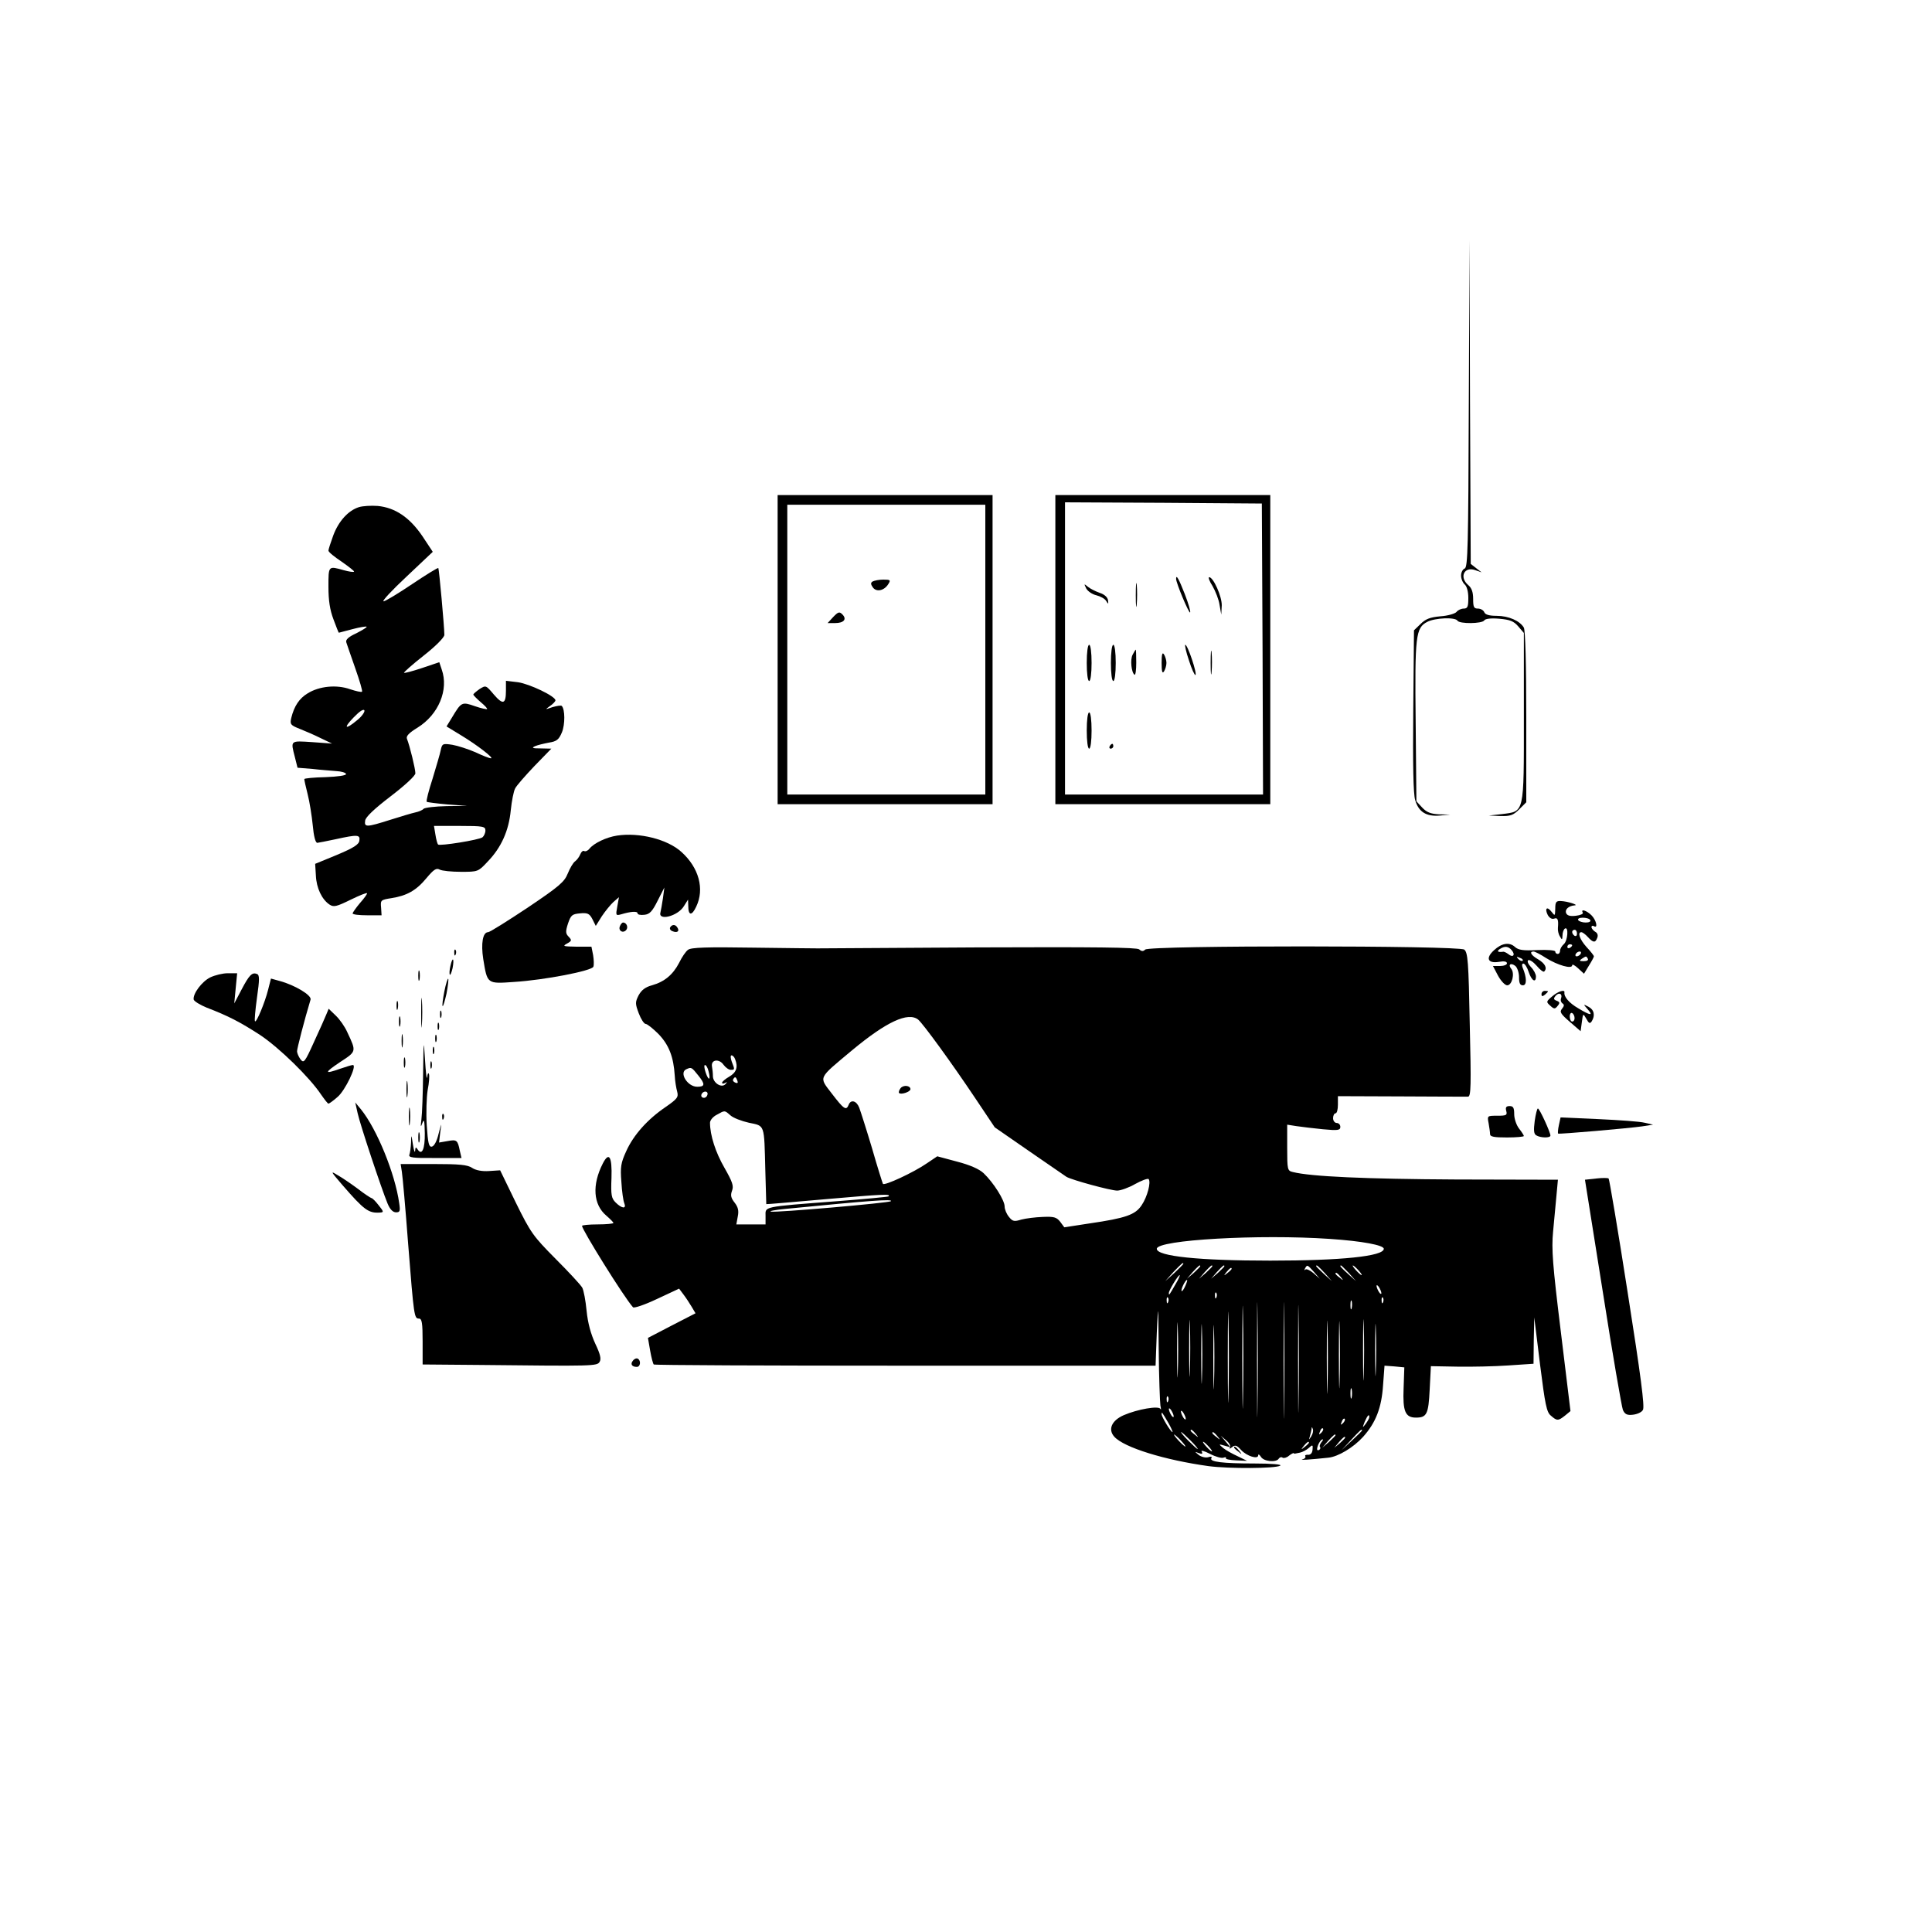 <?xml version="1.0" standalone="no"?>
<!DOCTYPE svg PUBLIC "-//W3C//DTD SVG 20010904//EN"
 "http://www.w3.org/TR/2001/REC-SVG-20010904/DTD/svg10.dtd">
<svg version="1.0" xmlns="http://www.w3.org/2000/svg"
 width="400pt" height="400pt" viewBox="0 0 800 600"
 preserveAspectRatio="xMidYMid meet">
<g transform="translate(0,600) scale(0.1,-0.1)"
fill="#000000" stroke="none">
<path d="M6082 5329 c-2 -591 -4 -678 -17 -683 -8 -3 -15 -16 -15 -29 0 -14 7
-30 15 -37 9 -8 15 -30 15 -56 0 -36 -3 -44 -19 -44 -10 0 -24 -6 -30 -14 -6
-7 -36 -16 -67 -18 -43 -4 -61 -11 -82 -32 l-27 -26 -3 -333 c-2 -221 0 -345
8 -370 14 -49 46 -69 102 -64 l43 4 -46 1 c-35 2 -51 8 -70 28 l-24 26 -3 326
c-4 361 0 392 48 417 33 17 116 20 125 5 8 -14 102 -13 111 1 4 7 27 10 62 7
45 -4 60 -10 79 -32 l23 -27 0 -348 c0 -405 3 -390 -91 -402 l-54 -6 48 -2
c41 -1 53 3 78 28 l29 29 0 352 c0 222 -4 358 -10 371 -16 28 -63 49 -113 49
-31 0 -47 5 -51 15 -3 8 -15 15 -26 15 -17 0 -20 6 -20 40 0 28 -6 45 -20 57
-39 33 -17 79 29 62 l26 -9 -22 17 -23 18 -3 670 -2 670 -3 -676z"/>
<path d="M3220 4310 l0 -640 445 0 445 0 0 640 0 640 -445 0 -445 0 0 -640z
m860 0 l0 -600 -410 0 -410 0 0 600 0 600 410 0 410 0 0 -600z"/>
<path d="M3613 4592 c-8 -5 -8 -11 1 -24 15 -21 47 -14 64 13 11 17 9 19 -20
19 -18 0 -38 -4 -45 -8z"/>
<path d="M3450 4445 l-23 -25 31 0 c36 0 50 16 30 36 -12 12 -17 11 -38 -11z"/>
<path d="M4370 4310 l0 -640 445 0 445 0 0 640 0 640 -445 0 -445 0 0 -640z
m858 3 l2 -603 -410 0 -410 0 0 605 0 605 408 -2 407 -3 3 -602z"/>
<path d="M4703 4535 c0 -44 2 -61 4 -37 2 23 2 59 0 80 -2 20 -4 1 -4 -43z"/>
<path d="M4870 4603 c0 -17 53 -144 58 -139 3 3 -7 37 -22 76 -25 64 -36 83
-36 63z"/>
<path d="M5021 4573 c12 -21 26 -56 29 -78 l7 -40 2 38 c1 37 -35 117 -52 117
-5 0 1 -17 14 -37z"/>
<path d="M4498 4563 c7 -12 25 -24 42 -28 16 -4 35 -14 40 -23 10 -15 10 -15
8 3 -2 12 -15 24 -34 30 -17 6 -39 17 -49 25 -17 14 -17 14 -7 -7z"/>
<path d="M4500 4255 c0 -43 4 -75 10 -75 6 0 10 32 10 75 0 43 -4 75 -10 75
-6 0 -10 -32 -10 -75z"/>
<path d="M4600 4255 c0 -43 4 -75 10 -75 6 0 10 32 10 75 0 43 -4 75 -10 75
-6 0 -10 -32 -10 -75z"/>
<path d="M4923 4266 c11 -36 24 -63 27 -61 8 5 -32 125 -42 125 -3 0 3 -29 15
-64z"/>
<path d="M5013 4255 c0 -44 2 -61 4 -37 2 23 2 59 0 80 -2 20 -4 1 -4 -43z"/>
<path d="M4690 4289 c-11 -20 -5 -75 8 -83 4 -2 7 20 7 50 0 30 -1 54 -2 54
-1 0 -7 -9 -13 -21z"/>
<path d="M4810 4255 c0 -36 3 -46 10 -35 5 8 10 24 10 35 0 11 -5 27 -10 35
-7 11 -10 1 -10 -35z"/>
<path d="M4500 3975 c0 -43 4 -75 10 -75 6 0 10 32 10 75 0 43 -4 75 -10 75
-6 0 -10 -32 -10 -75z"/>
<path d="M4595 3910 c-3 -5 -1 -10 4 -10 6 0 11 5 11 10 0 6 -2 10 -4 10 -3 0
-8 -4 -11 -10z"/>
<path d="M1486 4900 c-44 -14 -84 -58 -106 -117 -11 -30 -20 -58 -20 -63 0 -6
25 -26 55 -46 30 -21 53 -39 51 -41 -2 -3 -21 0 -43 6 -64 18 -63 19 -63 -69
0 -56 6 -96 21 -135 11 -30 21 -55 22 -55 1 0 27 7 57 15 30 8 56 12 58 10 3
-2 -17 -14 -42 -27 -33 -15 -46 -27 -42 -38 3 -8 19 -57 37 -107 18 -51 31
-95 28 -97 -3 -3 -25 2 -49 10 -56 20 -128 13 -176 -17 -35 -21 -56 -53 -68
-102 -6 -26 -3 -30 35 -45 23 -9 62 -26 88 -39 l46 -22 -82 6 c-92 6 -90 8
-72 -62 l11 -44 62 -5 c33 -4 78 -7 99 -9 20 -1 38 -6 40 -12 1 -6 -34 -11
-85 -13 -49 -1 -88 -5 -88 -8 0 -4 6 -32 14 -63 8 -31 17 -89 21 -128 4 -45
11 -73 19 -73 6 1 40 7 76 15 91 20 102 19 98 -6 -2 -16 -24 -30 -93 -59 l-90
-37 3 -48 c2 -52 25 -100 57 -121 17 -11 29 -8 88 21 37 18 67 30 67 26 0 -4
-13 -22 -30 -41 -16 -19 -29 -38 -30 -42 0 -5 27 -8 60 -8 l60 0 -2 32 c-3 31
-1 32 43 39 63 10 102 31 145 83 30 36 41 43 55 35 10 -5 49 -9 88 -9 70 0 71
0 111 43 56 58 87 128 95 212 4 39 12 79 18 90 5 11 42 53 80 93 l70 72 -44 1
c-34 0 -39 2 -24 9 11 5 37 11 58 15 32 5 41 12 54 43 13 32 13 95 -1 109 -3
3 -20 0 -38 -5 -32 -11 -32 -11 -10 5 12 8 22 19 22 23 0 17 -107 68 -155 75
l-50 6 0 -40 c0 -57 -12 -61 -50 -17 -33 39 -33 39 -59 23 -14 -10 -26 -20
-26 -23 0 -3 14 -17 30 -31 17 -14 29 -27 27 -29 -2 -2 -25 3 -51 12 -54 19
-56 17 -95 -48 l-22 -36 59 -36 c68 -41 139 -96 125 -96 -6 0 -35 11 -64 25
-30 13 -73 27 -96 31 -40 6 -42 5 -48 -22 -3 -16 -19 -69 -34 -119 -16 -49
-27 -92 -24 -95 2 -2 41 -7 86 -11 l82 -6 -86 -1 c-47 -1 -89 -6 -95 -11 -5
-6 -20 -12 -34 -15 -14 -3 -61 -17 -105 -31 -98 -31 -107 -31 -103 -3 2 15 38
49 106 101 60 46 102 85 102 95 0 18 -23 113 -35 143 -4 11 8 24 44 46 87 54
130 157 100 241 l-10 30 -71 -24 c-39 -13 -73 -22 -75 -20 -2 2 34 34 81 71
51 40 86 76 86 86 0 33 -22 274 -25 277 -2 2 -51 -28 -109 -67 -58 -39 -111
-71 -118 -71 -7 1 36 47 96 103 l108 102 -43 65 c-53 78 -113 118 -185 125
-27 2 -62 0 -78 -5z m-7 -882 c-50 -42 -59 -34 -14 12 24 25 41 36 44 28 2 -6
-11 -25 -30 -40z m531 -457 c0 -10 -6 -23 -12 -28 -14 -11 -177 -37 -184 -30
-3 3 -8 21 -11 41 l-6 36 107 0 c97 0 106 -2 106 -19z"/>
<path d="M2555 3540 c-45 -7 -95 -31 -114 -54 -7 -9 -17 -13 -22 -10 -5 3 -12
-3 -16 -13 -4 -10 -13 -23 -21 -29 -9 -6 -22 -29 -31 -51 -14 -35 -35 -53
-167 -142 -83 -55 -156 -101 -163 -101 -22 0 -30 -47 -20 -111 17 -104 15
-103 128 -95 126 8 322 46 328 63 3 7 2 29 -1 48 l-7 35 -62 0 c-55 1 -59 2
-39 13 20 11 20 14 7 28 -13 13 -14 21 -3 55 12 35 17 39 50 42 31 3 39 -1 51
-24 l14 -28 25 40 c14 21 36 48 48 59 l23 20 -7 -39 c-7 -37 -6 -38 16 -32 40
12 68 14 68 4 0 -5 12 -8 28 -6 22 2 33 14 55 58 l28 55 -6 -45 c-4 -25 -8
-50 -10 -57 -12 -38 72 -17 97 25 l17 27 1 -27 c0 -40 15 -41 33 -2 35 73 11
161 -61 226 -58 53 -175 82 -267 68z"/>
<path d="M6440 3238 c-1 -31 -1 -32 -15 -14 -19 25 -30 15 -16 -13 7 -12 17
-18 26 -15 15 6 19 -4 16 -38 -1 -10 2 -26 8 -35 9 -16 10 -16 11 4 0 12 5 25
10 28 16 10 12 -51 -5 -65 -8 -7 -15 -19 -15 -26 0 -8 -4 -14 -10 -14 -5 0
-10 4 -10 10 0 5 -32 8 -75 6 -57 -3 -78 0 -92 13 -23 21 -55 16 -87 -14 -35
-32 -26 -55 20 -48 22 4 34 2 34 -6 0 -6 -13 -11 -29 -11 l-29 0 21 -40 c12
-22 29 -40 38 -40 20 0 32 49 17 68 -15 18 -2 27 17 12 8 -7 15 -28 15 -46 0
-25 4 -34 16 -34 17 0 16 33 -1 73 -4 10 -3 17 3 17 6 0 16 -16 22 -35 12 -36
30 -47 30 -18 0 9 -9 27 -21 39 -12 13 -16 24 -11 28 6 3 21 -7 35 -23 14 -17
28 -27 31 -24 14 14 4 33 -24 50 -30 17 -39 33 -20 33 6 0 29 -12 52 -27 48
-30 108 -47 108 -30 0 6 11 0 24 -12 l25 -23 20 33 c12 19 21 36 21 39 0 3
-13 20 -30 38 -29 32 -39 62 -22 62 5 0 17 -9 27 -20 22 -24 31 -25 39 -3 4
10 1 20 -9 25 -8 5 -15 14 -15 19 0 6 5 7 10 4 18 -11 10 25 -10 45 -20 20
-46 28 -36 11 3 -5 -10 -11 -29 -13 -24 -3 -36 1 -40 11 -6 15 10 30 35 32 20
1 -29 17 -57 18 -19 1 -23 -4 -23 -31z m145 -48 c3 -6 -5 -10 -19 -10 -14 0
-28 5 -31 10 -3 6 5 10 19 10 14 0 28 -4 31 -10z m-55 -56 c0 -8 -4 -12 -10
-9 -5 3 -10 10 -10 16 0 5 5 9 10 9 6 0 10 -7 10 -16z m-20 -48 c0 -3 -4 -8
-10 -11 -5 -3 -10 -1 -10 4 0 6 5 11 10 11 6 0 10 -2 10 -4z m-250 -21 c16
-19 5 -32 -14 -16 -8 6 -18 11 -22 10 -21 -3 -28 2 -14 11 21 14 36 12 50 -5z
m285 -15 c-3 -5 -11 -10 -16 -10 -6 0 -7 5 -4 10 3 6 11 10 16 10 6 0 7 -4 4
-10z m-240 -28 c-3 -3 -11 0 -18 7 -9 10 -8 11 6 5 10 -3 15 -9 12 -12z m270
8 c3 -6 -4 -10 -17 -10 -18 0 -20 2 -8 10 19 12 18 12 25 0z"/>
<path d="M2567 3165 c-8 -18 11 -31 25 -17 11 11 3 32 -12 32 -4 0 -10 -7 -13
-15z"/>
<path d="M2775 3160 c-3 -6 1 -13 10 -16 19 -8 30 0 20 15 -8 14 -22 14 -30 1z"/>
<path d="M2849 3067 c-9 -6 -26 -31 -37 -54 -26 -50 -62 -79 -113 -93 -28 -8
-43 -20 -55 -42 -14 -28 -14 -34 1 -74 9 -24 22 -44 29 -44 6 0 30 -19 53 -42
43 -45 62 -94 67 -172 1 -22 6 -52 10 -66 6 -23 1 -30 -48 -64 -75 -51 -133
-116 -163 -183 -22 -48 -25 -65 -20 -127 2 -39 8 -79 12 -88 10 -25 -10 -23
-36 3 -17 17 -20 30 -17 101 3 89 -10 111 -36 60 -45 -88 -40 -170 15 -216 16
-14 29 -27 29 -30 0 -3 -29 -6 -65 -6 -36 0 -65 -3 -65 -6 0 -16 172 -293 211
-337 4 -5 48 10 99 34 l92 43 18 -24 c10 -13 25 -36 34 -51 l16 -27 -99 -51
-98 -51 9 -52 c5 -29 12 -55 15 -58 2 -3 471 -5 1041 -5 l1037 0 5 135 c6 131
6 128 8 -70 1 -113 5 -216 7 -230 3 -14 3 -20 0 -14 -7 14 -94 -1 -152 -26
-50 -22 -66 -59 -39 -89 40 -45 210 -97 391 -122 85 -11 277 -10 296 2 9 5
-34 9 -107 9 -132 0 -187 7 -178 22 4 6 -1 8 -13 4 -11 -3 -28 1 -39 9 -18 15
-18 15 0 8 14 -5 17 -3 12 6 -5 7 11 3 34 -9 23 -12 48 -19 56 -16 8 3 13 2
10 -2 -2 -4 17 -8 42 -9 l46 -2 -39 19 c-22 10 -49 25 -60 34 -20 17 -19 17 5
10 l25 -7 -20 24 -20 24 22 -19 c13 -10 20 -24 16 -30 -4 -6 -1 -6 8 1 13 11
20 9 38 -11 24 -26 71 -40 71 -22 0 6 5 3 11 -6 11 -20 64 -25 74 -8 4 6 11 8
16 4 5 -3 17 0 26 8 9 7 18 12 20 11 1 -2 4 -3 6 -2 1 0 10 2 20 4 10 2 27 11
36 19 16 15 18 14 16 -6 -1 -15 -8 -22 -18 -22 -9 1 -15 -2 -12 -6 3 -5 -3
-11 -12 -13 -16 -4 32 -1 107 7 41 4 104 42 144 86 53 59 77 121 83 215 l6 80
41 -3 41 -4 -3 -87 c-4 -95 7 -121 51 -121 45 0 52 14 57 116 l5 97 109 -2
c60 -1 155 1 212 5 l104 7 1 96 2 96 24 -195 c21 -166 27 -198 45 -212 25 -22
30 -22 58 0 l23 19 -40 329 c-34 277 -39 342 -32 414 4 47 11 114 14 150 l6
65 -423 1 c-372 2 -601 12 -675 31 -22 5 -23 10 -23 100 l0 96 38 -6 c20 -3
70 -9 110 -13 63 -6 72 -4 72 10 0 9 -7 16 -15 16 -8 0 -15 9 -15 20 0 11 5
20 10 20 6 0 10 16 10 36 l0 35 263 -1 c144 -1 268 -1 276 -1 12 1 13 46 7
299 -5 262 -8 298 -23 310 -23 17 -1303 18 -1321 0 -8 -8 -15 -8 -25 1 -11 8
-178 10 -668 8 -360 -2 -658 -4 -664 -4 -5 0 -125 1 -265 3 -192 3 -259 1
-271 -9z m953 -289 c21 -18 137 -177 236 -325 l81 -121 143 -99 c78 -54 147
-101 154 -106 22 -13 183 -57 210 -57 14 0 48 12 74 27 27 15 52 24 56 21 11
-12 -5 -74 -29 -109 -26 -39 -65 -53 -216 -75 l-104 -16 -17 23 c-15 19 -26
22 -72 20 -30 -1 -70 -6 -89 -11 -29 -9 -36 -8 -51 11 -10 12 -18 31 -18 43 0
26 -46 99 -87 138 -18 17 -56 34 -110 48 l-82 22 -43 -29 c-55 -38 -176 -94
-182 -85 -2 4 -23 70 -45 147 -23 77 -47 152 -53 168 -11 29 -35 36 -44 12
-10 -25 -20 -18 -69 46 -55 72 -60 60 82 179 143 119 233 161 275 128z m-758
-164 c13 -33 5 -55 -24 -72 -16 -9 -30 -21 -30 -25 0 -5 6 -5 13 -1 9 5 9 4 1
-5 -16 -18 -52 5 -52 33 0 12 -2 30 -4 41 -4 28 30 32 48 6 9 -12 22 -21 30
-21 17 0 17 1 4 34 -5 14 -6 26 -1 26 5 0 12 -7 15 -16z m-110 -50 c10 -38 0
-41 -12 -5 -6 17 -7 31 -3 31 5 0 12 -12 15 -26z m-42 -18 c29 -36 27 -46 -5
-46 -41 0 -77 60 -44 73 20 9 21 8 49 -27z m161 -20 c4 -10 1 -13 -8 -9 -8 3
-12 9 -9 14 7 12 11 11 17 -5z m-123 -54 c0 -13 -12 -22 -22 -16 -10 6 -1 24
13 24 5 0 9 -4 9 -8z m94 -90 c12 -11 46 -24 77 -31 67 -14 63 -3 68 -196 2
-77 4 -141 4 -141 1 -1 115 9 252 21 230 20 266 22 254 11 -2 -2 -98 -11 -214
-20 -313 -24 -295 -21 -295 -62 l0 -34 -60 0 -61 0 6 33 c5 24 1 39 -13 57
-15 19 -18 30 -11 49 8 20 2 37 -31 95 -37 64 -60 135 -60 187 0 10 12 25 28
33 34 19 32 19 56 -2z m665 -356 c-7 -7 -477 -48 -497 -43 -9 2 17 7 58 11
357 35 449 42 439 32z m1817 -156 c135 -9 224 -26 224 -41 0 -31 -177 -49
-470 -49 -295 0 -470 18 -470 49 0 37 425 61 716 41z m-606 -103 c0 -2 -17
-19 -37 -38 l-38 -34 34 38 c33 34 41 42 41 34z m70 -10 c0 -2 -12 -14 -27
-28 l-28 -24 24 28 c23 25 31 32 31 24z m50 0 c0 -2 -12 -14 -27 -28 l-28 -24
24 28 c23 25 31 32 31 24z m50 0 c0 -2 -12 -14 -27 -28 l-28 -24 24 28 c23 25
31 32 31 24z m371 -24 l24 -28 -26 23 c-14 12 -29 19 -34 15 -4 -5 -5 -2 -1 5
9 16 9 16 37 -15z m45 -5 l29 -33 -32 29 c-18 17 -33 31 -33 33 0 8 8 1 36
-29z m100 0 l29 -33 -32 29 c-31 28 -38 36 -30 36 2 0 16 -15 33 -32z m39 12
c10 -11 16 -20 13 -20 -3 0 -13 9 -23 20 -10 11 -16 20 -13 20 3 0 13 -9 23
-20z m-525 6 c0 -2 -8 -10 -17 -17 -16 -13 -17 -12 -4 4 13 16 21 21 21 13z
m107 -569 c-1 -105 -2 -19 -2 193 0 212 1 298 2 192 2 -105 2 -279 0 -385z
m110 -4 c-1 -109 -2 -22 -2 192 0 215 1 304 2 198 2 -105 2 -281 0 -390z m60
19 c-1 -97 -2 -15 -2 183 0 198 1 278 2 177 2 -101 2 -263 0 -360z m174 521
c13 -16 12 -17 -3 -4 -10 7 -18 15 -18 17 0 8 8 3 21 -13z m-683 -30 c-27 -47
-28 -49 -28 -37 0 11 38 74 45 74 2 0 -5 -17 -17 -37z m279 -475 c-1 -95 -3
-18 -3 172 0 190 2 267 3 173 2 -95 2 -251 0 -345z m-239 467 c-6 -14 -13 -23
-15 -21 -5 5 15 46 22 46 3 0 -1 -11 -7 -25z m179 -447 c-1 -84 -3 -16 -3 152
0 168 2 236 3 153 2 -84 2 -222 0 -305z m633 417 c0 -5 -5 -3 -10 5 -5 8 -10
20 -10 25 0 6 5 3 10 -5 5 -8 10 -19 10 -25z m-683 -17 c-3 -8 -6 -5 -6 6 -1
11 2 17 5 13 3 -3 4 -12 1 -19z m-200 -20 c-3 -8 -6 -5 -6 6 -1 11 2 17 5 13
3 -3 4 -12 1 -19z m890 0 c-3 -8 -6 -5 -6 6 -1 11 2 17 5 13 3 -3 4 -12 1 -19z
m-230 -350 c-1 -68 -3 -13 -3 122 0 135 2 190 3 123 2 -68 2 -178 0 -245z
m100 325 c-3 -10 -5 -4 -5 12 0 17 2 24 5 18 2 -7 2 -21 0 -30z m-50 -305 c-1
-62 -3 -12 -3 112 0 124 2 174 3 113 2 -62 2 -164 0 -225z m100 30 c-1 -57 -3
-11 -3 102 0 113 2 159 3 103 2 -57 2 -149 0 -205z m-720 15 c-1 -54 -3 -12
-3 92 0 105 2 149 3 98 2 -51 2 -136 0 -190z m-50 -5 c-1 -51 -3 -10 -3 92 0
102 2 143 3 93 2 -51 2 -135 0 -185z m100 -26 c-1 -53 -3 -7 -3 103 0 110 2
154 3 97 2 -57 2 -147 0 -200z m50 -19 c-1 -60 -3 -11 -3 107 0 118 2 167 3
108 2 -60 2 -156 0 -215z m670 50 c-1 -49 -3 -9 -3 87 0 96 2 136 3 88 2 -49
2 -127 0 -175z m-100 -110 c-3 -10 -5 -2 -5 17 0 19 2 27 5 18 2 -10 2 -26 0
-35z m-760 -15 c-3 -8 -6 -5 -6 6 -1 11 2 17 5 13 3 -3 4 -12 1 -19z m23 -63
c0 -5 -5 -3 -10 5 -5 8 -10 20 -10 25 0 6 5 3 10 -5 5 -8 10 -19 10 -25z m50
-10 c0 -5 -5 -3 -10 5 -5 8 -10 20 -10 25 0 6 5 3 10 -5 5 -8 10 -19 10 -25z
m-72 -17 c12 -21 19 -38 17 -38 -7 0 -45 63 -45 74 0 12 1 10 28 -36z m832 24
c0 -5 -7 -17 -15 -28 -14 -18 -14 -17 -4 9 12 27 19 34 19 19z m-109 -25 c-10
-9 -11 -8 -5 6 3 10 9 15 12 12 3 -3 0 -11 -7 -18z m-131 -54 c-11 -17 -11
-17 -6 0 3 10 6 24 7 30 0 9 2 9 5 0 3 -7 0 -20 -6 -30z m41 14 c-10 -9 -11
-8 -5 6 3 10 9 15 12 12 3 -3 0 -11 -7 -18z m-520 -4 c13 -16 12 -17 -3 -4
-10 7 -18 15 -18 17 0 8 8 3 21 -13z m689 14 c0 -2 -19 -21 -42 -42 l-43 -40
40 43 c36 39 45 47 45 39z m-710 -42 c19 -19 32 -35 29 -35 -3 0 -20 16 -39
35 -19 19 -32 35 -29 35 3 0 20 -16 39 -35z m111 18 c13 -16 12 -17 -3 -4 -10
7 -18 15 -18 17 0 8 8 3 21 -13z m-151 -18 c13 -14 21 -25 18 -25 -2 0 -15 11
-28 25 -13 14 -21 25 -18 25 2 0 15 -11 28 -25z m640 22 c0 -2 -12 -14 -27
-28 l-28 -24 24 28 c23 25 31 32 31 24z m40 -10 c0 -2 -10 -12 -22 -23 l-23
-19 19 23 c18 21 26 27 26 19z m-99 -20 c-6 -8 -8 -16 -5 -19 3 -3 1 -9 -4
-12 -6 -3 -9 0 -8 6 2 16 15 38 23 38 3 0 0 -6 -6 -13z m-466 -17 c10 -11 16
-20 13 -20 -3 0 -13 9 -23 20 -10 11 -16 20 -13 20 3 0 13 -9 23 -20z m415 16
c0 -2 -8 -10 -17 -17 -16 -13 -17 -12 -4 4 13 16 21 21 21 13z"/>
<path d="M3729 2494 c-6 -8 -9 -17 -6 -20 8 -8 47 5 47 16 0 15 -29 19 -41 4z"/>
<path d="M1881 3054 c0 -11 3 -14 6 -6 3 7 2 16 -1 19 -3 4 -6 -2 -5 -13z"/>
<path d="M1865 3000 c-4 -17 -5 -34 -2 -36 2 -3 7 10 11 27 8 42 0 50 -9 9z"/>
<path d="M1732 2960 c0 -19 2 -27 5 -17 2 9 2 25 0 35 -3 9 -5 1 -5 -18z"/>
<path d="M871 2953 c-35 -17 -73 -68 -69 -92 2 -7 26 -22 53 -33 91 -35 139
-60 221 -113 80 -53 206 -176 254 -248 14 -20 27 -37 30 -37 3 0 20 12 38 28
31 26 82 132 63 132 -5 0 -28 -7 -51 -15 -68 -24 -69 -18 -2 27 69 45 68 43
30 124 -10 23 -32 54 -48 69 l-29 28 -10 -24 c-5 -13 -28 -64 -51 -114 -38
-84 -42 -89 -56 -71 -8 11 -14 26 -14 33 0 11 30 128 56 214 5 18 -65 60 -128
77 l-36 10 -12 -47 c-13 -52 -48 -136 -54 -130 -3 2 1 46 8 97 11 77 11 95 0
99 -20 8 -32 -4 -64 -65 l-30 -57 6 63 6 62 -39 0 c-21 0 -53 -8 -72 -17z"/>
<path d="M1840 2895 c-6 -31 -10 -59 -7 -61 2 -2 9 21 16 52 6 32 9 59 7 61
-2 3 -10 -21 -16 -52z"/>
<path d="M1744 2805 c0 -55 1 -76 3 -47 2 29 2 74 0 100 -2 26 -3 2 -3 -53z"/>
<path d="M6383 2883 c0 -9 4 -10 14 -2 7 6 13 12 13 14 0 1 -6 2 -13 2 -8 0
-14 -6 -14 -14z"/>
<path d="M6427 2874 c-25 -21 -25 -23 -8 -38 16 -15 20 -15 31 -1 10 12 9 16
-4 21 -13 5 -14 9 -5 20 14 17 30 9 23 -10 -3 -8 0 -17 6 -21 8 -5 7 -11 -2
-22 -11 -13 -6 -21 32 -54 l45 -39 5 37 c5 38 5 38 19 14 10 -19 15 -21 22
-10 15 24 10 48 -13 60 -23 12 -23 12 -4 -10 25 -28 12 -27 -39 4 -38 22 -60
48 -57 66 2 13 -27 4 -51 -17z m93 -90 c0 -8 -4 -14 -10 -14 -5 0 -10 9 -10
21 0 11 5 17 10 14 6 -3 10 -13 10 -21z"/>
<path d="M1642 2835 c0 -16 2 -22 5 -12 2 9 2 23 0 30 -3 6 -5 -1 -5 -18z"/>
<path d="M1822 2800 c0 -14 2 -19 5 -12 2 6 2 18 0 25 -3 6 -5 1 -5 -13z"/>
<path d="M1652 2770 c0 -19 2 -27 5 -17 2 9 2 25 0 35 -3 9 -5 1 -5 -18z"/>
<path d="M1812 2750 c0 -14 2 -19 5 -12 2 6 2 18 0 25 -3 6 -5 1 -5 -13z"/>
<path d="M1663 2690 c0 -25 2 -35 4 -22 2 12 2 32 0 45 -2 12 -4 2 -4 -23z"/>
<path d="M1802 2700 c0 -14 2 -19 5 -12 2 6 2 18 0 25 -3 6 -5 1 -5 -13z"/>
<path d="M1752 2555 c-1 -82 -4 -168 -7 -190 -4 -32 -3 -35 4 -15 7 19 9 10
10 -42 1 -66 -12 -95 -30 -67 -7 11 -9 9 -10 -6 -1 -11 -5 0 -9 25 -7 44 -7
45 -8 8 -1 -20 -4 -42 -7 -50 -4 -11 16 -14 105 -13 l111 0 -7 30 c-9 45 -13
47 -51 40 l-35 -6 5 43 c6 42 6 42 -7 -7 -7 -30 -18 -51 -28 -53 -12 -2 -16
13 -21 89 -3 50 -1 116 4 146 6 30 8 60 5 66 -2 7 -6 1 -7 -13 -2 -14 -6 18
-9 70 -6 91 -6 88 -8 -55z"/>
<path d="M1792 2650 c0 -14 2 -19 5 -12 2 6 2 18 0 25 -3 6 -5 1 -5 -13z"/>
<path d="M1672 2600 c0 -19 2 -27 5 -17 2 9 2 25 0 35 -3 9 -5 1 -5 -18z"/>
<path d="M1782 2590 c0 -14 2 -19 5 -12 2 6 2 18 0 25 -3 6 -5 1 -5 -13z"/>
<path d="M1683 2490 c0 -30 2 -43 4 -27 2 15 2 39 0 55 -2 15 -4 2 -4 -28z"/>
<path d="M1481 2390 c10 -46 98 -311 124 -374 10 -24 22 -36 35 -36 16 0 18 5
13 38 -17 122 -92 306 -158 388 l-24 29 10 -45z"/>
<path d="M1693 2375 c0 -33 2 -45 4 -27 2 18 2 45 0 60 -2 15 -4 0 -4 -33z"/>
<path d="M6237 2400 c5 -18 0 -20 -37 -20 -42 0 -42 0 -36 -31 3 -17 6 -38 6
-45 0 -11 17 -14 70 -14 39 0 70 3 70 6 0 3 -9 17 -20 31 -11 14 -20 41 -20
59 0 27 -4 34 -19 34 -14 0 -18 -5 -14 -20z"/>
<path d="M6355 2359 c-5 -39 -4 -54 6 -60 17 -11 59 -12 59 -1 0 13 -45 112
-52 112 -3 0 -9 -23 -13 -51z"/>
<path d="M1831 2374 c0 -11 3 -14 6 -6 3 7 2 16 -1 19 -3 4 -6 -2 -5 -13z"/>
<path d="M6455 2341 c-4 -18 -5 -34 -3 -35 4 -3 293 22 348 30 l45 7 -35 8
c-19 5 -105 11 -191 15 l-157 7 -7 -32z"/>
<path d="M1732 2290 c0 -19 2 -27 5 -17 2 9 2 25 0 35 -3 9 -5 1 -5 -18z"/>
<path d="M1664 2148 c3 -18 15 -152 26 -298 24 -303 25 -310 45 -310 12 0 15
-18 15 -95 l0 -95 240 -2 c470 -5 482 -5 493 13 7 12 3 31 -18 75 -18 39 -31
85 -36 136 -4 42 -12 85 -18 96 -6 11 -55 64 -110 119 -93 94 -103 107 -165
233 l-65 134 -46 -3 c-29 -2 -55 3 -70 13 -19 13 -53 16 -160 16 l-136 0 5
-32z"/>
<path d="M1417 2094 c91 -105 109 -118 156 -115 17 1 16 4 -5 30 -13 17 -26
30 -30 30 -4 1 -30 18 -57 39 -27 20 -65 46 -83 56 -31 19 -29 16 19 -40z"/>
<path d="M6609 2120 l-46 -5 74 -465 c40 -256 78 -475 83 -488 8 -18 17 -23
42 -20 17 2 36 10 41 20 8 12 -9 142 -63 485 -40 257 -76 470 -79 473 -3 3
-27 3 -52 0z"/>
<path d="M2621 1366 c-12 -14 -5 -26 16 -26 15 0 18 26 4 34 -5 3 -14 0 -20
-8z"/>
<path d="M5110 1006 c0 -2 8 -10 18 -17 15 -13 16 -12 3 4 -13 16 -21 21 -21
13z"/>
</g>
</svg>
